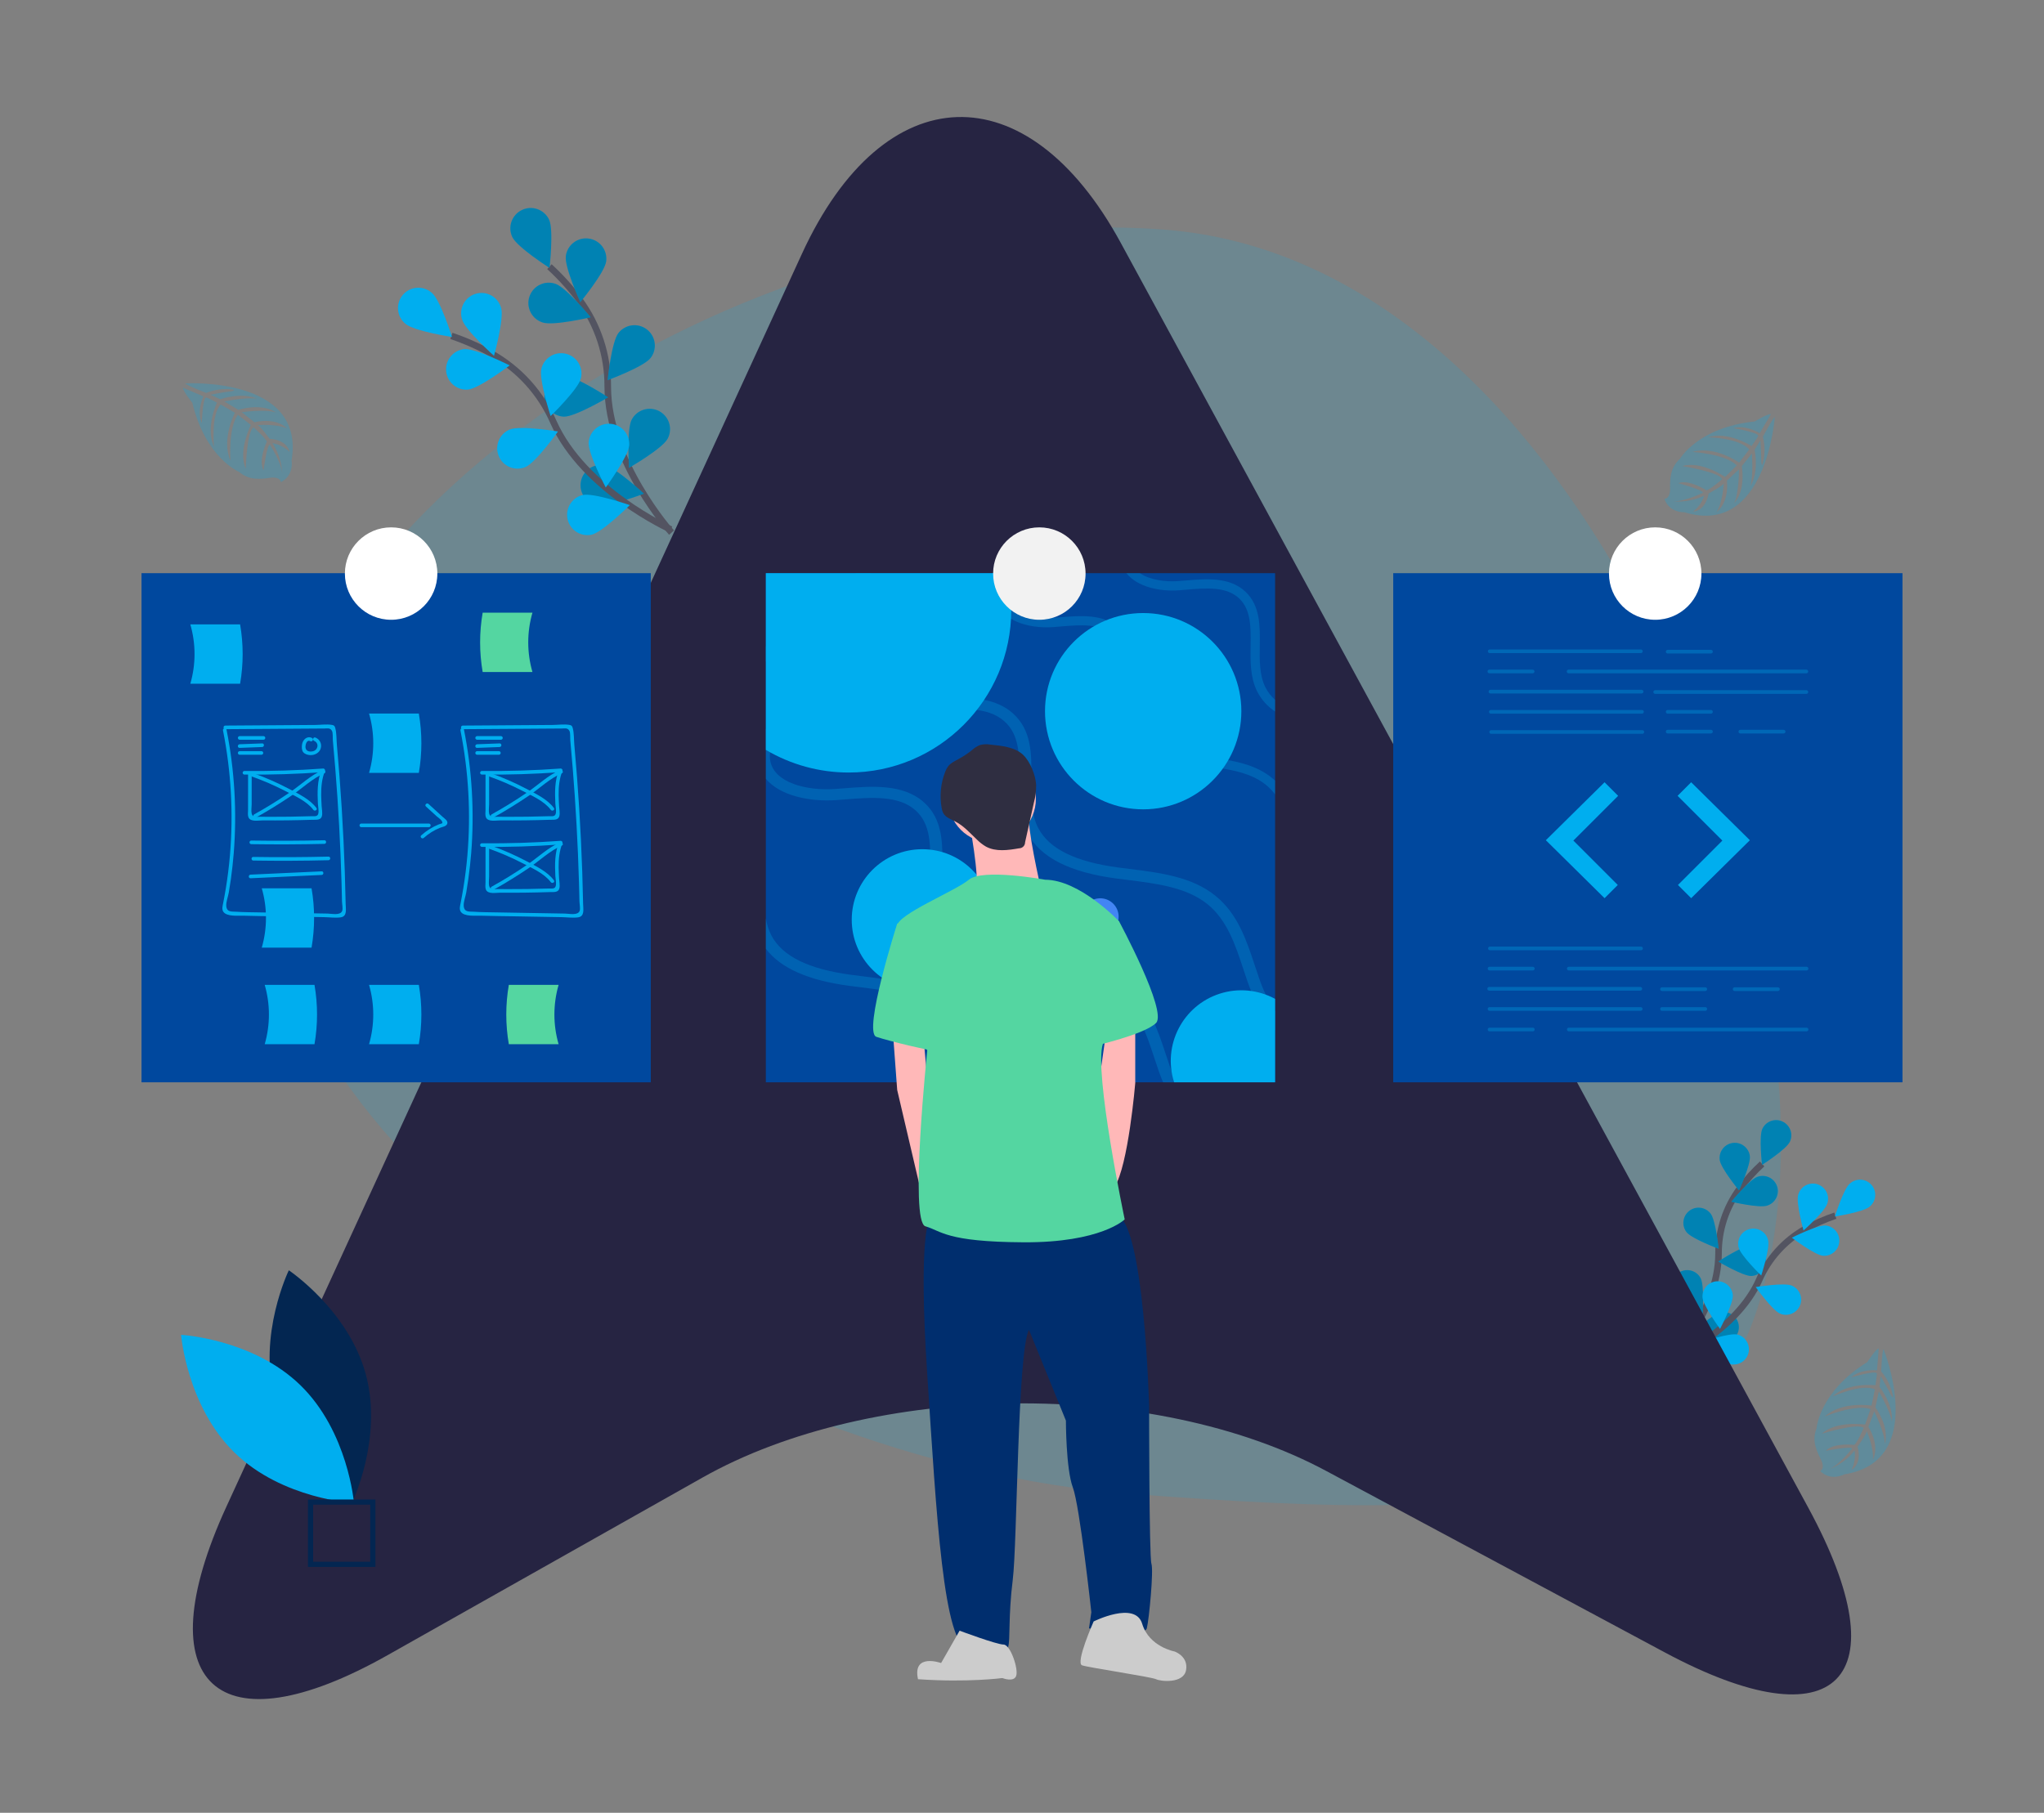 <?xml version="1.0" encoding="utf-8"?>
<!-- Generator: Adobe Illustrator 15.0.0, SVG Export Plug-In . SVG Version: 6.00 Build 0)  -->
<!DOCTYPE svg PUBLIC "-//W3C//DTD SVG 1.1//EN" "http://www.w3.org/Graphics/SVG/1.1/DTD/svg11.dtd">
<svg version="1.1" id="Layer_1" xmlns="http://www.w3.org/2000/svg" xmlns:xlink="http://www.w3.org/1999/xlink" x="0px" y="0px"
	 width="620px" height="550px" viewBox="0 0 620 550" enable-background="new 0 0 620 550" xml:space="preserve">
<rect x="0" y="0" width="620" height="550" fill="#808080" stroke="none"/>
<path opacity="0.15" fill="#00AEEF" enable-background="new    " d="M342.704,453.212C219.505,443.837,72.579,348.376,80.06,250.085
	c7.48-98.294,149.777-189.798,272.979-180.423c123.201,9.378,194.121,193.071,186.641,291.362
	C532.198,459.318,465.907,462.59,342.704,453.212z"/>
<g>
	<path fill="none" stroke="#535461" stroke-width="2" stroke-miterlimit="10" d="M534.496,353.139
		c-2.48,2.281-4.747,4.785-6.771,7.479c-4.229,5.707-6.489,12.631-6.447,19.732c-0.008,16.93-14.458,33.063-14.458,33.063"/>
	<path fill="#00AEEF" d="M534.577,342.471c1.094-2.299,3.844-3.275,6.144-2.182c2.299,1.094,3.275,3.844,2.183,6.143
		c-1.096,2.299-8.429,6.988-8.429,6.988S533.482,344.77,534.577,342.471L534.577,342.471z"/>
	<path fill="#00AEEF" d="M525.605,346.766c2.525-0.33,4.841,1.447,5.172,3.971c0.331,2.527-3.28,10.449-3.28,10.449
		s-5.532-6.723-5.861-9.248C521.304,349.412,523.081,347.098,525.605,346.766z"/>
	<path fill="#00AEEF" d="M511.578,373.844c-1.561-2.014-1.194-4.91,0.819-6.471c2.012-1.561,4.909-1.193,6.47,0.818
		s2.445,10.676,2.445,10.676s-8.171-3.012-9.731-5.023H511.578z"/>
	<path fill="#00AEEF" d="M507.708,392.133c-1.199-2.246-0.349-5.039,1.898-6.238c2.246-1.197,5.039-0.348,6.238,1.898
		c1.198,2.248,0.604,10.932,0.604,10.932S508.905,394.383,507.708,392.133L507.708,392.133z"/>
	<path fill="#00AEEF" d="M536.238,365.715c2.393-0.875,3.622-3.525,2.746-5.918c-0.875-2.391-3.524-3.621-5.916-2.746
		c-2.406,0.828-7.925,7.555-7.925,7.555s8.474,1.996,10.887,1.18C536.101,365.764,536.17,365.74,536.238,365.715z"/>
	<path fill="#00AEEF" d="M531.227,387.133c2.462-0.113,4.399-2.141,4.4-4.607c0-2.547-2.064-4.611-4.612-4.613
		c-2.547,0.059-9.821,4.84-9.821,4.84s7.485,4.439,10.03,4.381H531.227z"/>
	<path fill="#00AEEF" d="M523.715,407.211c2.5-0.488,4.13-2.908,3.644-5.408c-0.488-2.498-2.909-4.129-5.408-3.643
		c-2.5,0.49-8.864,6.43-8.864,6.43S521.216,407.699,523.715,407.211L523.715,407.211z"/>
	<path opacity="0.25" enable-background="new    " d="M534.577,342.471c1.094-2.299,3.844-3.275,6.144-2.182
		c2.299,1.094,3.275,3.844,2.183,6.143c-1.096,2.299-8.429,6.988-8.429,6.988S533.482,344.77,534.577,342.471L534.577,342.471z"/>
	<path opacity="0.25" enable-background="new    " d="M525.605,346.766c2.525-0.33,4.841,1.447,5.172,3.971
		c0.331,2.527-3.28,10.449-3.28,10.449s-5.532-6.723-5.861-9.248C521.304,349.412,523.081,347.098,525.605,346.766z"/>
	<path opacity="0.25" enable-background="new    " d="M511.578,373.844c-1.561-2.014-1.194-4.91,0.819-6.471
		c2.012-1.561,4.909-1.193,6.47,0.818s2.445,10.676,2.445,10.676s-8.171-3.012-9.731-5.023H511.578z"/>
	<path opacity="0.25" enable-background="new    " d="M507.708,392.133c-1.199-2.246-0.349-5.039,1.898-6.238
		c2.246-1.197,5.039-0.348,6.238,1.898c1.198,2.248,0.604,10.932,0.604,10.932S508.905,394.383,507.708,392.133L507.708,392.133z"/>
	<path opacity="0.25" enable-background="new    " d="M536.238,365.715c2.393-0.875,3.622-3.525,2.746-5.918
		c-0.875-2.391-3.524-3.621-5.916-2.746c-2.406,0.828-7.925,7.555-7.925,7.555s8.474,1.996,10.887,1.18
		C536.101,365.764,536.17,365.74,536.238,365.715z"/>
	<path opacity="0.25" enable-background="new    " d="M531.227,387.133c2.462-0.113,4.399-2.141,4.4-4.607
		c0-2.547-2.064-4.611-4.612-4.613c-2.547,0.059-9.821,4.84-9.821,4.84s7.485,4.439,10.03,4.381H531.227z"/>
	<path opacity="0.25" enable-background="new    " d="M523.715,407.211c2.5-0.488,4.13-2.908,3.644-5.408
		c-0.488-2.498-2.909-4.129-5.408-3.643c-2.5,0.49-8.864,6.43-8.864,6.43S521.216,407.699,523.715,407.211L523.715,407.211z"/>
	<path fill="none" stroke="#535461" stroke-width="2" stroke-miterlimit="10" d="M556.71,368.832
		c-3.189,1.078-6.273,2.445-9.214,4.086c-6.182,3.502-11.06,8.914-13.902,15.426c-6.867,15.477-26.616,24.369-26.616,24.369"/>
	<path fill="#00AEEF" d="M561.106,359.105c0.063-0.057,0.125-0.109,0.19-0.162c1.977-1.605,4.88-1.305,6.484,0.674
		c1.604,1.977,1.304,4.879-0.674,6.482c-1.932,1.66-10.535,2.975-10.535,2.975s2.597-8.311,4.529-9.969H561.106z"/>
	<path fill="#00AEEF" d="M545.438,362.512c0.02-0.072,0.041-0.145,0.064-0.217c0.779-2.424,3.378-3.758,5.803-2.979
		c2.425,0.781,3.759,3.379,2.979,5.805c-0.72,2.441-7.229,8.219-7.229,8.219s-2.328-8.383-1.618-10.83L545.438,362.512z"/>
	<path fill="#00AEEF" d="M527.366,378.469c-0.611-2.471,0.896-4.973,3.367-5.584s4.973,0.896,5.584,3.369
		c0.607,2.471-2.091,10.746-2.091,10.746S527.979,380.939,527.366,378.469L527.366,378.469z"/>
	<path fill="#00AEEF" d="M516.415,393.611c-0.14-2.482,1.715-4.629,4.191-4.852c2.537-0.229,4.779,1.643,5.008,4.18
		c0.172,2.545-3.883,10.252-3.883,10.252s-5.132-7.033-5.318-9.57L516.415,393.611z"/>
	<path fill="#00AEEF" d="M552.983,381.008c2.467,0.172,4.63-1.633,4.904-4.09c0.283-2.531-1.54-4.813-4.072-5.096
		c-2.535-0.23-10.307,3.697-10.307,3.697S550.445,380.777,552.983,381.008L552.983,381.008z"/>
	<path fill="#00AEEF" d="M545.977,396.076c0.978-2.352-0.136-5.051-2.487-6.027c-2.351-0.979-10.938,0.445-10.938,0.445
		s5.049,7.09,7.399,8.068C542.301,399.539,544.999,398.426,545.977,396.076z"/>
	<path fill="#00AEEF" d="M530.357,410.486c0.613-2.473-0.894-4.975-3.366-5.588c-2.482-0.564-10.708,2.287-10.708,2.287
		s6.175,6.137,8.657,6.705C527.367,414.396,529.761,412.893,530.357,410.486z"/>
</g>
<g>
	<path fill="none" stroke="#535461" stroke-width="2" stroke-miterlimit="10" d="M203.703,161.591c0,0-19.343-21.596-19.354-44.26
		c0.057-9.506-2.971-18.775-8.631-26.413c-2.709-3.606-5.744-6.958-9.064-10.011"/>
	<path fill="#00AEEF" d="M166.546,66.628c1.466,3.078,0.138,14.656,0.138,14.656s-9.816-6.277-11.282-9.355
		c-1.464-3.077-0.156-6.759,2.921-8.223C161.4,62.242,165.082,63.55,166.546,66.628L166.546,66.628z"/>
	<path fill="#00AEEF" d="M183.87,79.3c-0.44,3.379-7.847,12.378-7.847,12.378s-4.834-10.604-4.391-13.985
		c0.443-3.379,3.543-5.76,6.923-5.315C181.935,72.82,184.314,75.92,183.87,79.3z"/>
	<path fill="#00AEEF" d="M197.329,108.624c-2.09,2.691-13.026,6.723-13.026,6.723s1.184-11.598,3.273-14.289
		c2.089-2.693,5.967-3.185,8.66-1.096c2.695,2.089,3.186,5.967,1.097,8.66L197.329,108.624z"/>
	<path fill="#00AEEF" d="M202.514,133.106c-1.604,3.01-11.701,8.822-11.701,8.822s-0.795-11.623,0.809-14.633
		c1.605-3.007,5.344-4.145,8.352-2.541C202.98,126.36,204.118,130.099,202.514,133.106L202.514,133.106z"/>
	<path fill="#00AEEF" d="M164.601,97.836c3.23,1.093,14.573-1.579,14.573-1.579s-7.387-9.004-10.607-10.112
		c-3.202-1.171-6.748,0.475-7.92,3.677s0.474,6.748,3.676,7.92C164.414,97.774,164.507,97.807,164.601,97.836z"/>
	<path fill="#00AEEF" d="M171.035,126.411c3.406,0.078,13.427-5.864,13.427-5.864s-9.737-6.399-13.147-6.478
		c-3.41,0.001-6.174,2.766-6.174,6.176c0.002,3.3,2.596,6.015,5.891,6.166H171.035z"/>
	<path fill="#00AEEF" d="M181.086,153.288c3.346,0.654,14.229-3.508,14.229-3.508s-8.52-7.951-11.866-8.605
		c-3.345-0.652-6.586,1.529-7.239,4.875C175.558,149.396,177.74,152.636,181.086,153.288L181.086,153.288z"/>
	<path opacity="0.25" enable-background="new    " d="M166.546,66.628c1.466,3.078,0.138,14.656,0.138,14.656
		s-9.816-6.277-11.282-9.355c-1.464-3.077-0.156-6.759,2.921-8.223C161.4,62.242,165.082,63.55,166.546,66.628L166.546,66.628z"/>
	<path opacity="0.25" enable-background="new    " d="M183.87,79.3c-0.44,3.379-7.847,12.378-7.847,12.378
		s-4.834-10.604-4.391-13.985c0.443-3.379,3.543-5.76,6.923-5.315C181.935,72.82,184.314,75.92,183.87,79.3z"/>
	<path opacity="0.25" enable-background="new    " d="M197.329,108.624c-2.09,2.691-13.026,6.723-13.026,6.723
		s1.184-11.598,3.273-14.289c2.089-2.693,5.967-3.185,8.66-1.096c2.695,2.089,3.186,5.967,1.097,8.66L197.329,108.624z"/>
	<path opacity="0.25" enable-background="new    " d="M202.514,133.106c-1.604,3.01-11.701,8.822-11.701,8.822
		s-0.795-11.623,0.809-14.633c1.605-3.007,5.344-4.145,8.352-2.541C202.98,126.36,204.118,130.099,202.514,133.106L202.514,133.106z
		"/>
	<path opacity="0.25" enable-background="new    " d="M164.601,97.836c3.23,1.093,14.573-1.579,14.573-1.579
		s-7.387-9.004-10.607-10.112c-3.202-1.171-6.748,0.475-7.92,3.677s0.474,6.748,3.676,7.92
		C164.414,97.774,164.507,97.807,164.601,97.836z"/>
	<path opacity="0.25" enable-background="new    " d="M171.035,126.411c3.406,0.078,13.427-5.864,13.427-5.864
		s-9.737-6.399-13.147-6.478c-3.41,0.001-6.174,2.766-6.174,6.176c0.002,3.3,2.596,6.015,5.891,6.166H171.035z"/>
	<path opacity="0.25" enable-background="new    " d="M181.086,153.288c3.346,0.654,14.229-3.508,14.229-3.508
		s-8.52-7.951-11.866-8.605c-3.345-0.652-6.586,1.529-7.239,4.875C175.558,149.396,177.74,152.636,181.086,153.288L181.086,153.288z
		"/>
	<path fill="none" stroke="#535461" stroke-width="2" stroke-miterlimit="10" d="M203.491,160.653c0,0-26.437-11.904-35.629-32.622
		c-3.806-8.714-10.335-15.959-18.609-20.646c-3.937-2.196-8.064-4.027-12.335-5.472"/>
	<path fill="#00AEEF" d="M131.041,88.894c2.586,2.219,6.063,13.345,6.063,13.345s-11.517-1.761-14.103-3.98
		c-2.646-2.147-3.05-6.034-0.901-8.68s6.033-3.05,8.68-0.901c0.087,0.07,0.172,0.143,0.255,0.219L131.041,88.894z"/>
	<path fill="#00AEEF" d="M152.012,93.452c0.95,3.276-2.166,14.498-2.166,14.498s-8.715-7.736-9.678-11.004
		c-1.045-3.246,0.74-6.725,3.986-7.769s6.725,0.741,7.769,3.986c0.03,0.097,0.06,0.192,0.086,0.29L152.012,93.452z"/>
	<path fill="#00AEEF" d="M176.199,114.813c-0.82,3.308-9.184,11.422-9.184,11.422s-3.611-11.079-2.799-14.388
		c0.818-3.31,4.166-5.327,7.475-4.508S177.018,111.506,176.199,114.813L176.199,114.813z"/>
	<path fill="#00AEEF" d="M190.861,135.097c-0.25,3.396-7.12,12.813-7.12,12.813s-5.428-10.316-5.197-13.725
		c0.306-3.395,3.308-5.9,6.704-5.595c3.314,0.298,5.797,3.171,5.61,6.495L190.861,135.097z"/>
	<path fill="#00AEEF" d="M141.907,118.213c3.397-0.309,12.683-7.348,12.683-7.348s-10.402-5.255-13.796-4.948
		c-3.39,0.379-5.829,3.432-5.452,6.821C135.71,116.027,138.605,118.442,141.907,118.213L141.907,118.213z"/>
	<path fill="#00AEEF" d="M159.354,141.712c3.146-1.311,9.905-10.802,9.905-10.802s-11.496-1.905-14.643-0.595
		c-3.147,1.309-4.638,4.92-3.329,8.068C152.596,141.53,156.207,143.021,159.354,141.712z"/>
	<path fill="#00AEEF" d="M179.446,162.231c3.323-0.762,11.589-8.979,11.589-8.979s-11.012-3.816-14.334-3.061
		c-3.311,0.822-5.327,4.172-4.506,7.48C172.994,160.894,176.197,162.907,179.446,162.231z"/>
</g>
<!-- color changed here FFD503 -->
<path fill="#262442" d="M243.253,76.99c24.82-54.042,68.379-55.468,96.739-3.242l208.481,383.641
	c28.404,52.256,8.771,72.004-43.604,43.891l-102.533-54.961c-52.401-28.174-137.61-27.234-189.364,2.037l-95.278,53.75
	c-51.775,29.271-73.794,8.928-48.99-45.051L243.253,76.99z"/>
<path opacity="0.25" fill="#00AEEF" enable-background="new    " d="M56.229,116.326c0,0,36.512-2.199,32.211,23.381
	c0,0,0.85,4.52-3.25,6.58c0,0-0.061-1.9-3.74-1.26c-1.32,0.221-2.664,0.289-4,0.199c-1.791-0.121-3.494-0.822-4.85-2l0,0
	c0,0-10.26-4.24-14.25-21c0,0-2.951-3.66-2.83-4.6l6.16,2.631c0,0-2.111,4.449-0.451,8.139c0,0,0.201-8,1.381-7.789
	c0.24,0,3.199,1.539,3.199,1.539s-3.619,7.75-0.889,13.371c0,0-1-9.541,2-12.811l4.34,2.529c0,0-4.23,8-1.361,14.531
	c0,0-0.738-10,2.271-13.91l3.93,3.07c0,0-4,7.879-1.551,13.289c0,0,0.32-11.65,2.4-12.529c0,0,3.439,3,4,4.279
	c0,0-2.73,5.721-1,8.74c0,0,1-7.77,1.891-7.801c0,0,3.42,5.141,3.779,8.67c-0.184-3.262-1.217-6.42-3-9.16
	c1.975,0.371,3.797,1.313,5.24,2.711c0,0-0.529-3.631-6.09-4c0,0-2.83-3.9-3.59-4.141c0,0,5.529-0.459,8.879,1
	c0,0-2.949-3.43-9.889-1.869l-3.84-3.061c0,0,7.279-1,10.359,0.1c0,0-3.551-3-11.4-0.818l-4.23-2.531c0,0,6.201-1.34,9.9-0.85
	c0,0-3.9-2.109-11.141,0.17l-3-1.35c0,0,4.551-0.9,5.881-1s1.4-0.51,1.4-0.51c-2.881-0.48-5.836-0.152-8.541,0.949
	C62.559,119.217,56.129,116.736,56.229,116.326z"/>
<path opacity="0.25" fill="#00AEEF" enable-background="new    " d="M571.343,409.351c0,0,13.693,33.903-11.926,37.967
	c0,0-4.012,2.247-7.3-1.004c0,0,1.774-0.67-0.005-3.953c-0.627-1.171-1.111-2.411-1.443-3.698c-0.469-1.738-0.35-3.58,0.335-5.246
	l0,0c0,0,0.743-11.075,15.417-20.181c0,0,2.533-3.96,3.457-4.144l-0.533,6.674c0,0-4.878-0.58-7.854,2.162
	c0,0,7.621-2.344,7.824-1.166c0.038,0.242-0.441,3.525-0.441,3.525s-8.497-0.967-12.959,3.41c0,0,8.705-4.019,12.784-2.161
	l-1.022,4.921c0,0-8.932-1.467-14.199,3.327c0,0,9.251-3.885,13.904-2.269l-1.658,4.697c0,0-8.733-1.26-13.088,2.759
	c0,0,11.146-3.407,12.642-1.707c0,0-1.784,4.226-2.802,5.12c0,0-6.299-0.773-8.658,1.78c0,0,7.691-1.485,7.994-0.692
	c0,0-3.785,4.884-7.01,6.337c3.035-1.194,5.703-3.165,7.74-5.713c0.273,1.991-0.041,4.019-0.901,5.835c0,0,3.272-1.663,1.808-7.029
	c0,0,2.793-3.922,2.781-4.717c0,0,2.199,5.09,1.872,8.703c0,0,2.319-3.888-1.37-9.984l1.781-4.694c0,0,3.256,6.575,3.191,9.851
	c0,0,1.748-4.333-2.842-11.07l1.045-4.809c0,0,3.246,5.458,3.965,9.113c0,0,0.75-4.363-3.762-10.529l0.33-3.299
	c0,0,2.292,4.036,2.844,5.251c0.555,1.216,0.935,1.167,0.935,1.167c-0.462-2.884-1.714-5.581-3.616-7.797
	C570.603,416.088,570.923,409.367,571.343,409.351z"/>
<path opacity="0.25" fill="#00AEEF" enable-background="new    " d="M538.346,126.568c0,0-2.609,36.479-27.41,28.851
	c0,0-4.59,0.25-6.09-4.08c0,0,1.891,0.18,1.73-3.551c-0.047-1.342,0.066-2.686,0.34-4c0.355-1.758,1.275-3.352,2.621-4.539l0,0
	c0,0,5.549-9.621,22.699-11.371c0,0,4-2.439,4.93-2.21l-3.41,5.771c0,0-4.129-2.67-8-1.52c0,0,7.881,1.25,7.541,2.4
	c-0.07,0.229-2,3-2,3s-7.201-4.611-13.141-2.641c0,0,9.59,0.221,12.43,3.689l-3.07,4c0,0-7.299-5.25-14.17-3.25
	c0,0,10,0.59,13.48,4.08l-3.549,3.5c0,0-7.291-5-13-3.289c0,0,11.5,1.85,12.1,4c0,0-3.461,3-4.76,3.369c0,0-5.311-3.449-8.531-2.18
	c0,0,7.561,2.051,7.48,2.9c0,0-5.551,2.719-9.09,2.609c3.252,0.26,6.516-0.332,9.471-1.721c-0.629,1.91-1.805,3.594-3.381,4.84
	c0,0,3.68,0,4.721-5.52c0,0,4.238-2.289,4.568-3c0,0-0.26,5.541-2.18,8.66c0,0,3.791-2.469,3.16-9.561l3.65-3.43
	c0,0,0,7.35-1.471,10.26c0,0,3.48-3.119,2.32-11.199l3.061-3.85c0,0,0.51,6.32-0.461,9.92c0,0,2.602-3.59,1.291-11.061l1.74-2.82
	c0,0,0.289,4.631,0.26,6c-0.029,1.371,0.32,1.461,0.32,1.461c0.852-2.793,0.914-5.766,0.18-8.59
	C534.727,132.499,538.006,126.398,538.346,126.568z"/>
<g>
	<path fill="#032651" d="M83.368,424.468c5.278,19.511,23.357,31.595,23.357,31.595s9.521-19.55,4.243-39.061
		c-5.278-19.512-23.357-31.596-23.357-31.596S78.091,404.957,83.368,424.468z"/>
	<path fill="#00AEEF" d="M91.124,420.274c14.483,14.099,16.252,35.772,16.252,35.772s-21.712-1.186-36.195-15.284
		c-14.483-14.1-16.252-35.772-16.252-35.772S76.642,406.176,91.124,420.274z"/>
	<path fill="#032651" d="M113.873,475.406H93.41v-20.463h20.463V475.406z M94.984,473.832h17.314v-17.314H94.984V473.832z"/>
</g>
<g>
	<rect x="232.299" y="173.898" fill="#00489E" width="154.473" height="154.473"/>
	<rect x="42.923" y="173.898" fill="#00489E" width="154.473" height="154.473"/>
	<g opacity="0.25">
		<path fill="#00AEEF" d="M386.771,212.332v3.545c-2.354-1.56-4.256-3.715-5.51-6.245c-2.057-4.205-1.991-9.054-1.926-13.743
			c0.074-5.574,0.148-10.832-3.388-14.257c-3.89-3.759-10.115-3.229-16.136-2.717c-0.707,0.056-1.414,0.121-2.112,0.177
			c-6.039,0.456-12.767-1.069-16.033-5.193h4.075c2.987,2.011,7.557,2.718,11.754,2.401c0.679-0.047,1.377-0.111,2.074-0.167
			c6.338-0.54,13.521-1.154,18.313,3.49c4.411,4.261,4.328,10.384,4.244,16.303c-0.065,4.364-0.121,8.868,1.646,12.479
			C384.508,209.896,385.526,211.229,386.771,212.332z"/>
		<path fill="#00AEEF" d="M386.771,236.852v4.149c-0.678-0.885-1.438-1.704-2.271-2.446c-4.802-4.234-11.697-5.165-18.359-6.076
			c-0.866-0.112-1.712-0.232-2.56-0.354c-10.804-1.555-17.504-5.268-20.472-11.326c-2.057-4.205-1.992-9.054-1.927-13.744
			c0.075-5.573,0.149-10.831-3.387-14.256c-3.89-3.759-10.116-3.229-16.136-2.717c-0.707,0.056-1.415,0.121-2.112,0.177
			c-7.761,0.586-16.667-2.104-17.886-9.371c-0.418-2.493,0.204-4.782,1.126-6.989h3.052c-1.022,2.215-1.786,4.356-1.423,6.524
			c0.921,5.546,8.384,7.537,14.926,7.044c0.68-0.047,1.378-0.111,2.075-0.168c6.337-0.539,13.521-1.153,18.313,3.489
			c4.41,4.263,4.327,10.386,4.243,16.305c-0.065,4.364-0.121,8.868,1.646,12.478c2.531,5.175,8.534,8.375,18.36,9.79
			c0.838,0.121,1.685,0.241,2.531,0.354c7.072,0.958,14.396,1.953,19.839,6.746C386.492,236.581,386.632,236.712,386.771,236.852z"
			/>
		<path fill="#00AEEF" d="M386.771,306.811v5.732c-3.359-3.573-6.17-8.478-8.319-14.61c-0.456-1.302-0.894-2.633-1.331-3.963
			c-2.41-7.287-4.904-14.815-10.841-19.626c-6.347-5.137-15.438-6.272-24.232-7.37c-1.125-0.14-2.252-0.279-3.368-0.428
			c-14.257-1.889-23.087-6.385-27.005-13.735c-2.718-5.108-2.633-10.99-2.55-16.676c0.103-6.756,0.205-13.139-4.467-17.29
			c-5.127-4.56-13.344-3.917-21.281-3.294c-0.94,0.074-1.871,0.149-2.782,0.214c-10.246,0.707-21.999-2.55-23.6-11.362
			c-0.79-4.317,1.229-8.143,3.174-11.845c1.116-2.122,2.177-4.142,2.717-6.218c1.136-4.271-0.271-9.081-3.387-12.441h4.56
			c2.661,3.866,3.539,8.688,2.41,13.243c-0.643,2.428-1.833,4.698-2.987,6.896c-1.777,3.368-3.443,6.55-2.856,9.807
			c1.228,6.719,11.063,9.139,19.69,8.544c0.902-0.065,1.824-0.141,2.745-0.205c8.356-0.661,17.829-1.396,24.157,4.233
			c5.815,5.165,5.704,12.591,5.593,19.766c-0.075,5.295-0.159,10.757,2.168,15.14c3.34,6.263,11.269,10.152,24.231,11.874
			c1.099,0.149,2.215,0.289,3.331,0.428c9.344,1.163,18.993,2.364,26.168,8.181c6.729,5.452,9.38,13.445,11.93,21.179
			c0.438,1.321,0.875,2.624,1.321,3.918C383.144,300.393,384.76,303.721,386.771,306.811z"/>
		<path fill="#00AEEF" d="M232.299,236.274c4.243,5.137,13.241,7.035,21.31,6.477c0.912-0.065,1.843-0.14,2.782-0.213
			c7.938-0.624,16.154-1.267,21.281,3.293c4.672,4.151,4.569,10.534,4.468,17.29c-0.085,5.686-0.168,11.567,2.549,16.676
			c3.918,7.351,12.749,11.847,27.005,13.735c1.117,0.149,2.243,0.288,3.368,0.428c8.795,1.098,17.886,2.233,24.232,7.369
			c5.938,4.812,8.431,12.34,10.841,19.626c0.438,1.331,0.875,2.662,1.33,3.964c0.42,1.201,0.866,2.345,1.331,3.452h3.983
			c-0.698-1.516-1.294-3.032-1.806-4.484c-0.446-1.294-0.884-2.597-1.321-3.918c-2.55-7.733-5.202-15.727-11.93-21.179
			c-7.175-5.816-16.824-7.018-26.167-8.181c-1.117-0.139-2.233-0.278-3.332-0.428c-12.962-1.722-20.891-5.611-24.231-11.874
			c-2.326-4.383-2.242-9.845-2.168-15.14c0.111-7.175,0.223-14.601-5.593-19.766c-6.328-5.629-15.801-4.895-24.157-4.233
			c-0.921,0.064-1.842,0.14-2.745,0.205c-8.626,0.595-18.462-1.825-19.69-8.544c-0.587-3.257,1.079-6.438,2.856-9.807
			c1.154-2.197,2.345-4.468,2.987-6.896c1.75-6.646-1.201-14.005-7.184-18.025v4.56c3.267,3.368,4.755,8.292,3.601,12.665
			c-0.539,2.075-1.601,4.095-2.717,6.217c-0.298,0.566-0.596,1.125-0.884,1.702V236.274z"/>
		<path fill="#00AEEF" d="M300.63,328.371h-3.862c-0.204-0.604-0.4-1.219-0.604-1.833c-2.411-7.286-4.904-14.813-10.842-19.625
			c-6.347-5.137-15.438-6.272-24.231-7.37c-1.126-0.139-2.252-0.279-3.369-0.428c-12.581-1.666-20.946-5.37-25.422-11.27v-9.259
			c0.287,1.849,0.868,3.639,1.722,5.304c3.34,6.264,11.269,10.153,24.23,11.875c1.099,0.148,2.215,0.288,3.332,0.428
			c9.343,1.163,18.993,2.363,26.168,8.18c6.727,5.452,9.379,13.446,11.929,21.179C299.996,326.502,300.304,327.441,300.63,328.371z"
			/>
	</g>
	<path fill="#00AEEF" d="M306.743,185.065c-0.002,27.24-22.087,49.322-49.327,49.32c-8.838-0.001-17.513-2.376-25.117-6.877v-53.61
		h73.17C306.32,177.56,306.748,181.307,306.743,185.065z"/>
	<circle fill="#00AEEF" cx="346.757" cy="215.774" r="29.778"/>
	<circle fill="#00AEEF" cx="279.757" cy="279.053" r="21.403"/>
	<path fill="#00AEEF" d="M386.771,303.061v25.311h-30.625c-3.597-11.261,2.616-23.305,13.878-26.901
		C375.589,299.692,381.64,300.267,386.771,303.061L386.771,303.061z"/>
	<circle fill="#4285F4" cx="333.729" cy="278.122" r="5.583"/>
	<rect x="422.604" y="173.898" fill="#00489E" width="154.473" height="154.473"/>
	<circle fill="#FFFFFF" cx="118.636" cy="174.021" r="14.021"/>
	<circle fill="#F2F2F2" cx="315.258" cy="174.021" r="14.021"/>
	<circle fill="#FFFFFF" cx="502.065" cy="174.021" r="14.021"/>
	<circle fill="#FFB8B8" cx="300.887" cy="242.373" r="13.32"/>
	<path fill="#FFB8B8" d="M293.876,248.682c0,0,3.505,18.228,2.104,21.732c-1.402,3.506,19.629-1.401,19.629-1.401
		s-4.206-18.228-3.506-22.435C312.804,242.372,293.876,248.682,293.876,248.682z"/>
	<polygon fill="#FFB8B8" points="270.741,311.775 272.144,330.704 279.103,360.431 281.257,368.561 284.763,355.941 
		281.257,327.198 280.066,314.258 	"/>
	<path fill="#FFB8B8" d="M344.351,308.971v19.63c0,0-2.103,25.238-6.309,31.548c-4.206,6.309-5.608-25.238-5.608-25.238
		l3.296-23.135L344.351,308.971z"/>
	<path fill="#002E6E" d="M281.958,369.963c0,0-3.505,4.206-0.701,46.97c2.805,42.764,4.907,82.723,12.619,83.424
		s11.217,1.402,11.918-0.701s0-9.113,1.402-20.33c1.401-11.217,1.401-68.887,4.907-75.897l11.217,27.585c0,0,0,14.662,2.103,20.271
		c2.103,5.609,5.608,37.856,5.608,37.856l-0.701,4.908c0,0,16.825,2.803,17.526,0c0.701-2.805,2.104-17.526,1.402-19.63
		c-0.701-2.103-0.701-47.672-0.701-47.672s-1.402-55.381-9.814-58.186C330.33,365.756,281.958,369.963,281.958,369.963z"/>
	<path fill="#CCCCCC" d="M291.072,494.749l-5.609,9.813c0,0-8.762-3.154-7.01,4.908c15.072,1.052,25.588-0.351,25.588-0.351
		s3.506,1.402,4.206-0.701c0.701-2.104-1.752-9.465-3.855-9.465S291.072,494.749,291.072,494.749z"/>
	<path fill="#CCCCCC" d="M331.732,491.944c0,0-5.608,12.618-3.506,13.319c2.104,0.701,21.032,3.506,22.434,4.207
		c1.402,0.701,8.413,1.402,9.114-2.805c0.7-4.206-3.506-5.608-3.506-5.608s-7.711-1.402-9.814-8.412
		C344.351,485.635,331.732,491.944,331.732,491.944z"/>
	<path fill="#54D6A1" d="M317.011,266.909c0,0-18.929-3.506-23.135,0c-4.206,3.505-21.732,10.515-21.732,14.021
		s9.113,37.856,9.113,37.856s-5.456,51.878-0.549,53.279c4.907,1.402,6.108,4.714,29.722,4.848
		c23.614,0.135,30.721-6.95,30.721-6.95s-9.418-44.867-6.613-53.28c2.804-8.411,4.906-37.155,4.906-37.155
		S327.526,266.909,317.011,266.909z"/>
	<path fill="#54D6A1" d="M277.051,278.826l-4.907,1.402c0,0-10.516,32.949-6.31,34.352s16.124,4.206,17.526,4.206
		C284.762,318.786,277.051,278.826,277.051,278.826z"/>
	<path fill="#54D6A1" d="M328.227,275.322l11.217,4.205c0,0,14.723,27.342,11.218,30.846c-3.506,3.506-18.929,7.011-18.929,7.011
		L328.227,275.322z"/>
	<path fill="#2F2E41" d="M300.482,225.92c-1.108-0.2-2.247-0.149-3.332,0.147c-0.869,0.385-1.67,0.91-2.368,1.554
		c-1.269,1.011-2.623,1.908-4.049,2.682c-1.136,0.618-2.357,1.188-3.15,2.209c-0.375,0.516-0.674,1.083-0.889,1.683
		c-1.366,3.489-1.733,7.29-1.061,10.977c0.075,0.522,0.233,1.032,0.467,1.507c0.729,1.343,2.338,1.871,3.694,2.575
		c2.573,1.336,4.524,3.585,6.635,5.574c0.785,0.782,1.666,1.461,2.622,2.021c3.012,1.642,6.693,1.106,10.074,0.525
		c1.002-0.002,1.813-0.815,1.812-1.819c0-0.004,0-0.009,0-0.013l2.668-12.003c0.484-1.777,0.715-3.615,0.685-5.458
		c-0.187-2.914-1.764-6.949-3.902-9.02C307.896,226.649,303.738,226.266,300.482,225.92z"/>
	<g>
		<path opacity="0.3" fill="#00AEEF" enable-background="new    " d="M497.727,198.158h-45.857
			c-0.307,0.001-0.557-0.248-0.558-0.555c-0.002-0.308,0.247-0.558,0.555-0.559c0.001,0,0.002,0,0.002,0h45.858
			c0.308,0.001,0.555,0.251,0.555,0.559C498.279,197.909,498.032,198.157,497.727,198.158z"/>
		<path opacity="0.3" fill="#00AEEF" enable-background="new    " d="M547.924,204.279H475.8c-0.308,0-0.557-0.249-0.557-0.557
			s0.249-0.556,0.557-0.556l0,0h72.124c0.308,0,0.556,0.248,0.556,0.556S548.231,204.279,547.924,204.279z"/>
		<path opacity="0.3" fill="#00AEEF" enable-background="new    " d="M497.948,210.401h-45.856c-0.307,0-0.556-0.25-0.556-0.557
			c0-0.308,0.249-0.557,0.556-0.557h45.856c0.308,0,0.558,0.249,0.558,0.557C498.506,210.151,498.256,210.401,497.948,210.401z"/>
		<path opacity="0.3" fill="#00AEEF" enable-background="new    " d="M547.924,210.513h-45.856c-0.308,0-0.557-0.249-0.557-0.557
			s0.249-0.557,0.557-0.557h45.856c0.308,0,0.556,0.249,0.556,0.557S548.231,210.513,547.924,210.513z"/>
		<path opacity="0.3" fill="#00AEEF" enable-background="new    " d="M498.061,216.522h-45.857c-0.308,0-0.557-0.249-0.557-0.557
			c0-0.307,0.249-0.556,0.557-0.556h45.857c0.307,0,0.557,0.249,0.557,0.556C498.617,216.273,498.367,216.522,498.061,216.522z"/>
		<path opacity="0.3" fill="#00AEEF" enable-background="new    " d="M498.172,222.645h-45.857c-0.308,0-0.557-0.249-0.557-0.557
			s0.249-0.557,0.557-0.557h45.857c0.307,0,0.556,0.249,0.556,0.557S498.479,222.645,498.172,222.645z"/>
		<path opacity="0.3" fill="#00AEEF" enable-background="new    " d="M518.984,198.27h-13.134c-0.307,0-0.556-0.25-0.556-0.557
			c0-0.308,0.249-0.558,0.556-0.558h13.134c0.308,0,0.557,0.25,0.557,0.558C519.541,198.02,519.292,198.27,518.984,198.27z"/>
		<path opacity="0.3" fill="#00AEEF" enable-background="new    " d="M518.984,216.522h-13.134c-0.307,0-0.556-0.249-0.556-0.557
			c0-0.307,0.249-0.556,0.556-0.556h13.134c0.308,0,0.557,0.249,0.557,0.556C519.541,216.273,519.292,216.522,518.984,216.522z"/>
		<path opacity="0.3" fill="#00AEEF" enable-background="new    " d="M518.984,222.533h-13.134c-0.307,0-0.558-0.247-0.558-0.556
			c-0.001-0.306,0.247-0.557,0.555-0.558h0.003h13.134c0.308-0.001,0.558,0.247,0.559,0.556c0.002,0.307-0.247,0.557-0.555,0.558
			C518.988,222.533,518.986,222.533,518.984,222.533z"/>
		<path opacity="0.3" fill="#00AEEF" enable-background="new    " d="M541.022,222.533h-13.134
			c-0.307-0.001-0.556-0.251-0.555-0.558s0.249-0.555,0.555-0.556h13.134c0.308-0.001,0.558,0.247,0.559,0.556
			c0.001,0.307-0.248,0.557-0.555,0.558C541.025,222.533,541.023,222.533,541.022,222.533z"/>
		<path opacity="0.3" fill="#00AEEF" enable-background="new    " d="M464.892,204.279h-13.134c-0.307,0-0.557-0.249-0.557-0.557
			s0.25-0.556,0.557-0.556l0,0h13.134c0.308,0,0.557,0.248,0.557,0.556S465.199,204.279,464.892,204.279z"/>
		<path opacity="0.3" fill="#00AEEF" enable-background="new    " d="M497.781,288.313h-45.856c-0.307,0-0.556-0.249-0.556-0.556
			c0-0.308,0.249-0.558,0.556-0.558l0,0h45.856c0.308,0,0.557,0.25,0.557,0.558C498.338,288.063,498.089,288.313,497.781,288.313z"
			/>
		<path opacity="0.3" fill="#00AEEF" enable-background="new    " d="M497.56,300.557h-45.857c-0.307,0-0.557-0.249-0.557-0.557
			s0.25-0.558,0.557-0.558h45.857c0.307,0,0.557,0.25,0.557,0.558S497.866,300.557,497.56,300.557z"/>
		<path opacity="0.3" fill="#00AEEF" enable-background="new    " d="M497.671,306.678h-45.857c-0.308,0-0.557-0.25-0.557-0.558
			c0-0.305,0.249-0.555,0.557-0.555l0,0h45.857c0.307,0,0.556,0.25,0.556,0.555C498.227,306.428,497.978,306.678,497.671,306.678z"
			/>
		<path opacity="0.3" fill="#00AEEF" enable-background="new    " d="M517.26,300.667h-13.134c-0.308,0-0.557-0.249-0.557-0.556
			c0-0.308,0.249-0.558,0.557-0.558l0,0h13.134c0.308,0,0.557,0.25,0.557,0.558C517.816,300.418,517.567,300.667,517.26,300.667
			L517.26,300.667z"/>
		<path opacity="0.3" fill="#00AEEF" enable-background="new    " d="M517.26,306.678h-13.134c-0.308,0-0.557-0.25-0.557-0.558
			c0-0.305,0.249-0.555,0.557-0.555h13.134c0.308,0,0.557,0.25,0.557,0.555C517.816,306.428,517.567,306.678,517.26,306.678
			L517.26,306.678z"/>
		<path opacity="0.3" fill="#00AEEF" enable-background="new    " d="M539.298,300.667h-13.134c-0.308,0-0.557-0.249-0.557-0.556
			c0-0.308,0.249-0.558,0.557-0.558l0,0h13.134c0.307,0,0.557,0.25,0.557,0.558C539.854,300.418,539.604,300.667,539.298,300.667z"
			/>
		<path opacity="0.3" fill="#00AEEF" enable-background="new    " d="M547.979,294.435h-72.124c-0.308,0-0.557-0.25-0.557-0.558
			c0-0.307,0.249-0.555,0.557-0.555l0,0h72.124c0.307,0,0.557,0.248,0.557,0.555C548.536,294.185,548.286,294.435,547.979,294.435z"
			/>
		<path opacity="0.3" fill="#00AEEF" enable-background="new    " d="M464.948,294.435h-13.135c-0.308,0-0.557-0.25-0.557-0.558
			c0-0.307,0.249-0.555,0.557-0.555l0,0h13.135c0.306,0,0.556,0.248,0.556,0.555C465.504,294.185,465.254,294.435,464.948,294.435z"
			/>
		<path opacity="0.3" fill="#00AEEF" enable-background="new    " d="M547.979,312.91h-72.124c-0.308,0-0.557-0.249-0.557-0.556
			c0-0.308,0.249-0.557,0.557-0.557l0,0h72.124c0.307,0,0.557,0.249,0.557,0.557C548.536,312.661,548.286,312.91,547.979,312.91z"/>
		<path opacity="0.3" fill="#00AEEF" enable-background="new    " d="M464.948,312.91h-13.135c-0.308,0-0.557-0.249-0.557-0.556
			c0-0.308,0.249-0.557,0.557-0.557l0,0h13.135c0.306,0,0.556,0.249,0.556,0.557C465.504,312.661,465.254,312.91,464.948,312.91z"/>
		<polygon fill="#00AEEF" points="486.708,237.337 468.898,254.922 486.708,272.509 490.714,268.501 477.247,255.032 
			490.825,241.455 		"/>
		<polygon fill="#00AEEF" points="512.975,237.337 530.783,254.922 512.975,272.509 508.968,268.501 522.436,255.032 
			508.856,241.455 		"/>
	</g>
	<path fill="#54D6A1" d="M161.506,203.892h-15.101c-1.03-5.958-1.03-12.048,0-18.006h15.101
		C159.806,191.768,159.806,198.01,161.506,203.892z"/>
	<path fill="#00AEEF" d="M57.731,207.45h15.101c1.03-5.957,1.03-12.049,0-18.006H57.731
		C59.434,195.326,59.434,201.569,57.731,207.45z"/>
	<path fill="#00AEEF" d="M67.641,221.608c2.48,12.498,3.186,25.283,2.098,37.977c-0.286,3.306-0.695,6.597-1.228,9.874
		c-0.242,1.49-0.518,2.974-0.801,4.456c-0.162,0.85-0.505,1.907,0.03,2.706c1.04,1.558,4.605,1.151,6.177,1.203
		c3.268,0.104,6.541,0.123,9.812,0.18l9.838,0.172l4.736,0.082c1.613,0.029,3.38,0.279,4.982,0.072
		c2.105-0.271,1.592-2.479,1.561-4.117c-0.063-3.24-0.149-6.481-0.26-9.722c-0.435-12.839-1.234-25.66-2.399-38.46
		c-0.149-1.635-0.057-3.588-0.497-5.167c-0.177-0.638-0.354-0.822-1.049-0.938c-1.587-0.262-3.479,0.015-5.087,0.025l-5.372,0.037
		l-21.849,0.152c-0.303,0.011-0.54,0.265-0.53,0.567c0.011,0.288,0.241,0.52,0.53,0.529l17.909-0.125l7.88-0.055l4.298-0.029
		c0.883-0.006,1.709-0.274,2.263,0.698c0.351,0.615,0.207,2.152,0.274,2.869c1.069,11.477,1.847,22.975,2.328,34.495
		c0.121,2.88,0.223,5.758,0.308,8.64c0.033,1.199,0.065,2.399,0.094,3.6c0.017,0.721,0.033,1.441,0.048,2.162
		c0.015,0.741,0.322,2.198,0.052,2.88c-0.574,1.455-3.138,0.83-4.391,0.809l-4.373-0.077l-8.744-0.152l-8.744-0.153
		c-1.446-0.024-2.893-0.035-4.337-0.096c-0.479-0.023-0.96-0.045-1.439-0.08c-1.424-0.101-2.959,0.236-3.128-1.733
		c-0.104-1.216,0.561-2.893,0.768-4.108c0.234-1.372,0.447-2.75,0.64-4.129c0.357-2.579,0.644-5.166,0.855-7.762
		c1.005-12.565,0.267-25.209-2.194-37.572C68.562,220.625,67.504,220.918,67.641,221.608L67.641,221.608z"/>
	<path fill="#00AEEF" d="M139.668,221.608c2.479,12.498,3.187,25.283,2.097,37.977c-0.285,3.306-0.694,6.597-1.227,9.874
		c-0.242,1.49-0.518,2.974-0.802,4.456c-0.162,0.85-0.504,1.907,0.03,2.706c1.041,1.558,4.606,1.151,6.177,1.203
		c3.269,0.104,6.542,0.123,9.813,0.18l9.837,0.172l4.736,0.082c1.613,0.029,3.381,0.279,4.981,0.072
		c2.107-0.271,1.594-2.479,1.563-4.117c-0.064-3.24-0.149-6.481-0.26-9.722c-0.435-12.839-1.234-25.66-2.4-38.46
		c-0.149-1.635-0.056-3.588-0.496-5.167c-0.178-0.638-0.355-0.822-1.048-0.938c-1.588-0.262-3.48,0.015-5.087,0.025l-5.374,0.037
		l-21.848,0.152c-0.304,0.011-0.54,0.265-0.53,0.567c0.011,0.288,0.242,0.52,0.53,0.529l17.908-0.125l7.88-0.055l4.298-0.029
		c0.885-0.006,1.71-0.274,2.264,0.698c0.35,0.615,0.206,2.152,0.273,2.869c1.069,11.477,1.847,22.975,2.329,34.495
		c0.12,2.88,0.222,5.758,0.307,8.64c0.034,1.199,0.066,2.399,0.095,3.6c0.017,0.721,0.032,1.441,0.048,2.162
		c0.015,0.741,0.323,2.198,0.053,2.88c-0.575,1.455-3.14,0.83-4.393,0.809l-4.372-0.077l-8.744-0.152l-8.743-0.153
		c-1.445-0.024-2.895-0.035-4.339-0.096c-0.479-0.023-0.959-0.045-1.438-0.08c-1.425-0.101-2.96,0.236-3.129-1.733
		c-0.104-1.216,0.56-2.893,0.769-4.108c0.234-1.372,0.446-2.75,0.638-4.129c0.359-2.579,0.645-5.166,0.857-7.762
		c1.004-12.565,0.265-25.209-2.196-37.572C140.588,220.625,139.531,220.918,139.668,221.608L139.668,221.608z"/>
	<path fill="#00AEEF" d="M72.685,224.433h7.254c0.303-0.011,0.541-0.265,0.531-0.567c-0.012-0.288-0.242-0.52-0.531-0.529h-7.254
		c-0.304,0.01-0.541,0.264-0.53,0.566C72.165,224.191,72.396,224.423,72.685,224.433z"/>
	<path fill="#00AEEF" d="M72.684,226.906l6.838-0.258c0.704-0.027,0.707-1.124,0-1.097l-6.838,0.258
		C71.98,225.837,71.977,226.934,72.684,226.906z"/>
	<path fill="#00AEEF" d="M72.685,228.993h6.632c0.304-0.012,0.54-0.265,0.53-0.568c-0.011-0.288-0.242-0.52-0.53-0.529h-6.632
		c-0.304,0.01-0.541,0.265-0.53,0.567C72.165,228.752,72.396,228.981,72.685,228.993z"/>
	<path fill="#00AEEF" d="M94.664,223.918c-1.488-0.777-2.839,0.5-3.049,1.96c-0.104,0.714-0.126,1.689,0.329,2.295
		c0.465,0.618,1.357,0.879,2.101,0.924c1.415,0.087,2.922-0.702,3.27-2.152c0.341-1.333-0.382-2.708-1.673-3.185
		c-0.668-0.232-0.955,0.828-0.291,1.058c0.632,0.263,1.015,0.912,0.938,1.592c-0.09,0.782-0.688,1.412-1.466,1.538
		c-0.906,0.207-1.966-0.016-2.142-1.036c-0.13-0.765,0.284-2.644,1.429-2.047C94.736,225.191,95.291,224.244,94.664,223.918
		L94.664,223.918z"/>
	<path fill="#00AEEF" d="M144.712,224.433h7.254c0.302-0.011,0.54-0.265,0.529-0.567c-0.01-0.288-0.241-0.52-0.529-0.529h-7.254
		c-0.304,0.01-0.541,0.264-0.53,0.566C144.191,224.191,144.423,224.423,144.712,224.433z"/>
	<path fill="#00AEEF" d="M144.711,226.906l6.838-0.258c0.704-0.027,0.707-1.124,0-1.097l-6.838,0.258
		C144.007,225.837,144.003,226.934,144.711,226.906z"/>
	<path fill="#00AEEF" d="M144.712,228.993h6.632c0.303-0.012,0.539-0.265,0.529-0.568c-0.01-0.288-0.241-0.52-0.529-0.529h-6.632
		c-0.304,0.01-0.541,0.265-0.53,0.567C144.191,228.752,144.423,228.981,144.712,228.993z"/>
	<path fill="#00AEEF" d="M74.135,235.008c7.98,0.084,15.951-0.162,23.915-0.739l-0.528-0.694c-1.304,3.303-1.269,6.784-1.095,10.277
		c0.044,0.876,0.317,2.057,0.14,2.924c-0.224,1.091-1.202,0.83-2.175,0.861c-2.146,0.069-4.29,0.12-6.436,0.149
		c-2.025,0.028-4.052,0.04-6.077,0.035c-0.954-0.005-1.907-0.01-2.861-0.021c-1.118-0.013-2.392,0.313-2.682-0.984
		c-0.186-0.831,0.002-1.924,0.002-2.778l0.002-3.124l0.005-6.25c-0.01-0.302-0.265-0.539-0.568-0.528
		c-0.288,0.009-0.518,0.24-0.528,0.528l-0.005,7.64l-0.003,3.472c0,0.69-0.144,1.522,0.114,2.176
		c0.592,1.508,3.151,0.942,4.378,0.954c2.504,0.021,5.008,0.02,7.509-0.012c2.503-0.031,5.005-0.088,7.507-0.171
		c1.078-0.036,2.569,0.21,2.896-1.119c0.229-0.934-0.039-2.146-0.088-3.098c-0.056-1.086-0.115-2.172-0.13-3.257
		c-0.034-2.539,0.215-5.008,1.152-7.383c0.078-0.293-0.095-0.596-0.389-0.675c-0.046-0.013-0.093-0.019-0.141-0.019
		c-7.959,0.577-15.932,0.822-23.915,0.738c-0.302,0.011-0.54,0.265-0.529,0.567C73.615,234.766,73.847,234.998,74.135,235.008
		L74.135,235.008z"/>
	<path fill="#00AEEF" d="M76.409,235.604c3.415,1.207,6.746,2.646,9.968,4.304c2.891,1.494,6.675,3.126,8.665,5.796
		c0.417,0.561,1.369,0.014,0.946-0.554c-2.031-2.727-5.529-4.331-8.467-5.882c-3.488-1.83-7.105-3.409-10.821-4.723
		C76.034,234.31,75.747,235.367,76.409,235.604L76.409,235.604z"/>
	<path fill="#00AEEF" d="M97.863,233.65c-3.624,1.55-6.695,4.537-9.935,6.748c-3.506,2.396-7.116,4.624-10.831,6.687
		c-0.616,0.345-0.063,1.293,0.553,0.948c3.708-2.07,7.317-4.299,10.832-6.687c3.238-2.214,6.312-5.201,9.935-6.75
		C99.063,234.321,98.506,233.375,97.863,233.65L97.863,233.65z"/>
	<path fill="#00AEEF" d="M146.162,235.008c7.979,0.084,15.951-0.162,23.915-0.739l-0.529-0.694
		c-1.303,3.303-1.268,6.784-1.094,10.277c0.043,0.876,0.317,2.057,0.139,2.924c-0.222,1.091-1.202,0.83-2.175,0.861
		c-2.145,0.069-4.289,0.12-6.435,0.149c-2.025,0.028-4.052,0.04-6.078,0.035c-0.953-0.005-1.908-0.01-2.861-0.021
		c-1.119-0.013-2.392,0.313-2.681-0.984c-0.186-0.831,0.001-1.924,0.001-2.778l0.003-3.124l0.004-6.25
		c-0.011-0.302-0.265-0.539-0.566-0.528c-0.288,0.009-0.52,0.24-0.53,0.528l-0.005,7.64l-0.002,3.472
		c-0.001,0.69-0.144,1.522,0.114,2.176c0.592,1.508,3.151,0.942,4.379,0.954c2.502,0.021,5.005,0.02,7.508-0.012
		c2.504-0.031,5.005-0.088,7.507-0.171c1.077-0.036,2.568,0.21,2.896-1.119c0.228-0.934-0.039-2.146-0.088-3.098
		c-0.056-1.086-0.115-2.172-0.131-3.257c-0.033-2.539,0.215-5.008,1.152-7.383c0.08-0.293-0.095-0.596-0.388-0.675
		c-0.046-0.013-0.093-0.019-0.141-0.019c-7.96,0.577-15.931,0.822-23.915,0.738c-0.303,0.011-0.54,0.265-0.529,0.567
		C145.644,234.766,145.873,234.998,146.162,235.008L146.162,235.008z"/>
	<path fill="#00AEEF" d="M148.437,235.604c3.415,1.207,6.745,2.646,9.967,4.304c2.891,1.494,6.676,3.126,8.665,5.796
		c0.417,0.561,1.37,0.014,0.947-0.554c-2.031-2.727-5.528-4.331-8.467-5.882c-3.489-1.83-7.105-3.409-10.821-4.723
		C148.062,234.31,147.775,235.367,148.437,235.604z"/>
	<path fill="#00AEEF" d="M169.891,233.65c-3.624,1.55-6.695,4.537-9.936,6.748c-3.505,2.396-7.115,4.624-10.831,6.687
		c-0.616,0.345-0.063,1.293,0.554,0.948c3.707-2.07,7.318-4.299,10.831-6.687c3.239-2.214,6.312-5.201,9.936-6.75
		C171.091,234.321,170.532,233.375,169.891,233.65L169.891,233.65z"/>
	<path fill="#00AEEF" d="M146.162,256.945c7.979,0.083,15.951-0.163,23.915-0.738l-0.529-0.696
		c-1.303,3.303-1.268,6.785-1.094,10.279c0.043,0.875,0.317,2.055,0.139,2.923c-0.222,1.091-1.202,0.83-2.175,0.86
		c-2.145,0.071-4.289,0.12-6.435,0.15c-2.025,0.028-4.052,0.04-6.078,0.033c-0.953-0.002-1.908-0.01-2.861-0.02
		c-1.119-0.013-2.392,0.312-2.681-0.985c-0.186-0.831,0.001-1.922,0.001-2.776l0.003-3.125l0.004-6.249
		c-0.011-0.304-0.265-0.541-0.566-0.53c-0.288,0.01-0.52,0.24-0.53,0.53l-0.005,7.638l-0.002,3.472
		c-0.001,0.689-0.144,1.523,0.114,2.178c0.592,1.506,3.151,0.941,4.379,0.953c2.502,0.022,5.005,0.02,7.508-0.012
		c2.504-0.03,5.005-0.088,7.507-0.172c1.077-0.035,2.568,0.21,2.896-1.119c0.228-0.932-0.039-2.146-0.088-3.098
		c-0.056-1.086-0.115-2.171-0.131-3.257c-0.033-2.538,0.215-5.007,1.152-7.381c0.08-0.295-0.095-0.598-0.388-0.677
		c-0.046-0.012-0.093-0.019-0.141-0.019c-7.96,0.577-15.931,0.822-23.915,0.74c-0.303,0.01-0.54,0.263-0.529,0.566
		C145.644,256.703,145.873,256.935,146.162,256.945L146.162,256.945z"/>
	<path fill="#00AEEF" d="M148.437,257.54c3.415,1.208,6.745,2.647,9.967,4.305c2.891,1.494,6.676,3.127,8.665,5.797
		c0.417,0.56,1.37,0.013,0.947-0.555c-2.031-2.726-5.528-4.33-8.467-5.88c-3.489-1.831-7.105-3.409-10.821-4.723
		C148.062,256.246,147.775,257.305,148.437,257.54z"/>
	<path fill="#00AEEF" d="M169.891,255.587c-3.624,1.552-6.695,4.536-9.936,6.75c-3.505,2.395-7.115,4.624-10.831,6.687
		c-0.616,0.343-0.063,1.292,0.554,0.946c3.707-2.07,7.318-4.299,10.831-6.687c3.239-2.213,6.312-5.199,9.936-6.748
		C171.091,256.258,170.532,255.312,169.891,255.587z"/>
	<path fill="#00AEEF" d="M76.209,256.119c7.394,0.111,14.786,0.082,22.18-0.09c0.705-0.016,0.707-1.112,0-1.097
		c-7.393,0.172-14.786,0.201-22.18,0.09c-0.304,0.009-0.541,0.264-0.53,0.566C75.688,255.876,75.92,256.108,76.209,256.119z"/>
	<path fill="#00AEEF" d="M76.83,261.091c7.602,0.121,15.202,0.088,22.802-0.099c0.706-0.017,0.708-1.113,0-1.096
		c-7.6,0.186-15.2,0.219-22.802,0.098C76.124,259.982,76.124,261.079,76.83,261.091z"/>
	<path fill="#00AEEF" d="M75.998,266.461l21.559-1.001c0.703-0.033,0.708-1.13,0-1.098l-21.559,1.001
		C75.295,265.396,75.291,266.493,75.998,266.461z"/>
	<path fill="#00AEEF" d="M109.58,250.964h20.52c0.304-0.011,0.541-0.265,0.53-0.566c-0.01-0.289-0.241-0.521-0.53-0.53h-20.52
		c-0.303,0.011-0.54,0.264-0.529,0.567C109.061,250.723,109.292,250.954,109.58,250.964z"/>
	<path fill="#00AEEF" d="M129.202,244.693l3.206,2.926c0.366,0.336,1.376,1.026,1.603,1.464c0.471,0.904-0.035,0.697-0.842,1.012
		c-1.983,0.789-3.812,1.925-5.398,3.353c-0.53,0.466,0.248,1.24,0.775,0.775c1.448-1.301,3.11-2.34,4.914-3.069
		c0.647-0.257,1.874-0.407,2.182-1.177c0.376-0.943-0.822-1.639-1.39-2.157l-4.275-3.901
		C129.457,243.442,128.679,244.217,129.202,244.693L129.202,244.693z"/>
	<path fill="#00AEEF" d="M79.401,287.512h15.101c1.031-5.958,1.031-12.049,0-18.006H79.401
		C81.103,275.387,81.103,281.629,79.401,287.512z"/>
	<path fill="#00AEEF" d="M111.941,316.812h15.102c1.03-5.958,1.03-12.047,0-18.005h-15.102
		C113.643,304.688,113.643,310.93,111.941,316.812z"/>
	<path fill="#00AEEF" d="M111.941,234.496h15.101c1.031-5.958,1.031-12.048,0-18.006h-15.101
		C113.642,222.372,113.642,228.615,111.941,234.496z"/>
	<path fill="#54D6A1" d="M169.442,316.813h-15.101c-1.03-5.958-1.03-12.048,0-18.006h15.101
		C167.742,304.688,167.742,310.931,169.442,316.813z"/>
	<path fill="#00AEEF" d="M80.294,316.813h15.101c1.03-5.958,1.03-12.048,0-18.006H80.294
		C81.996,304.688,81.996,310.931,80.294,316.813z"/>
</g>
</svg>
